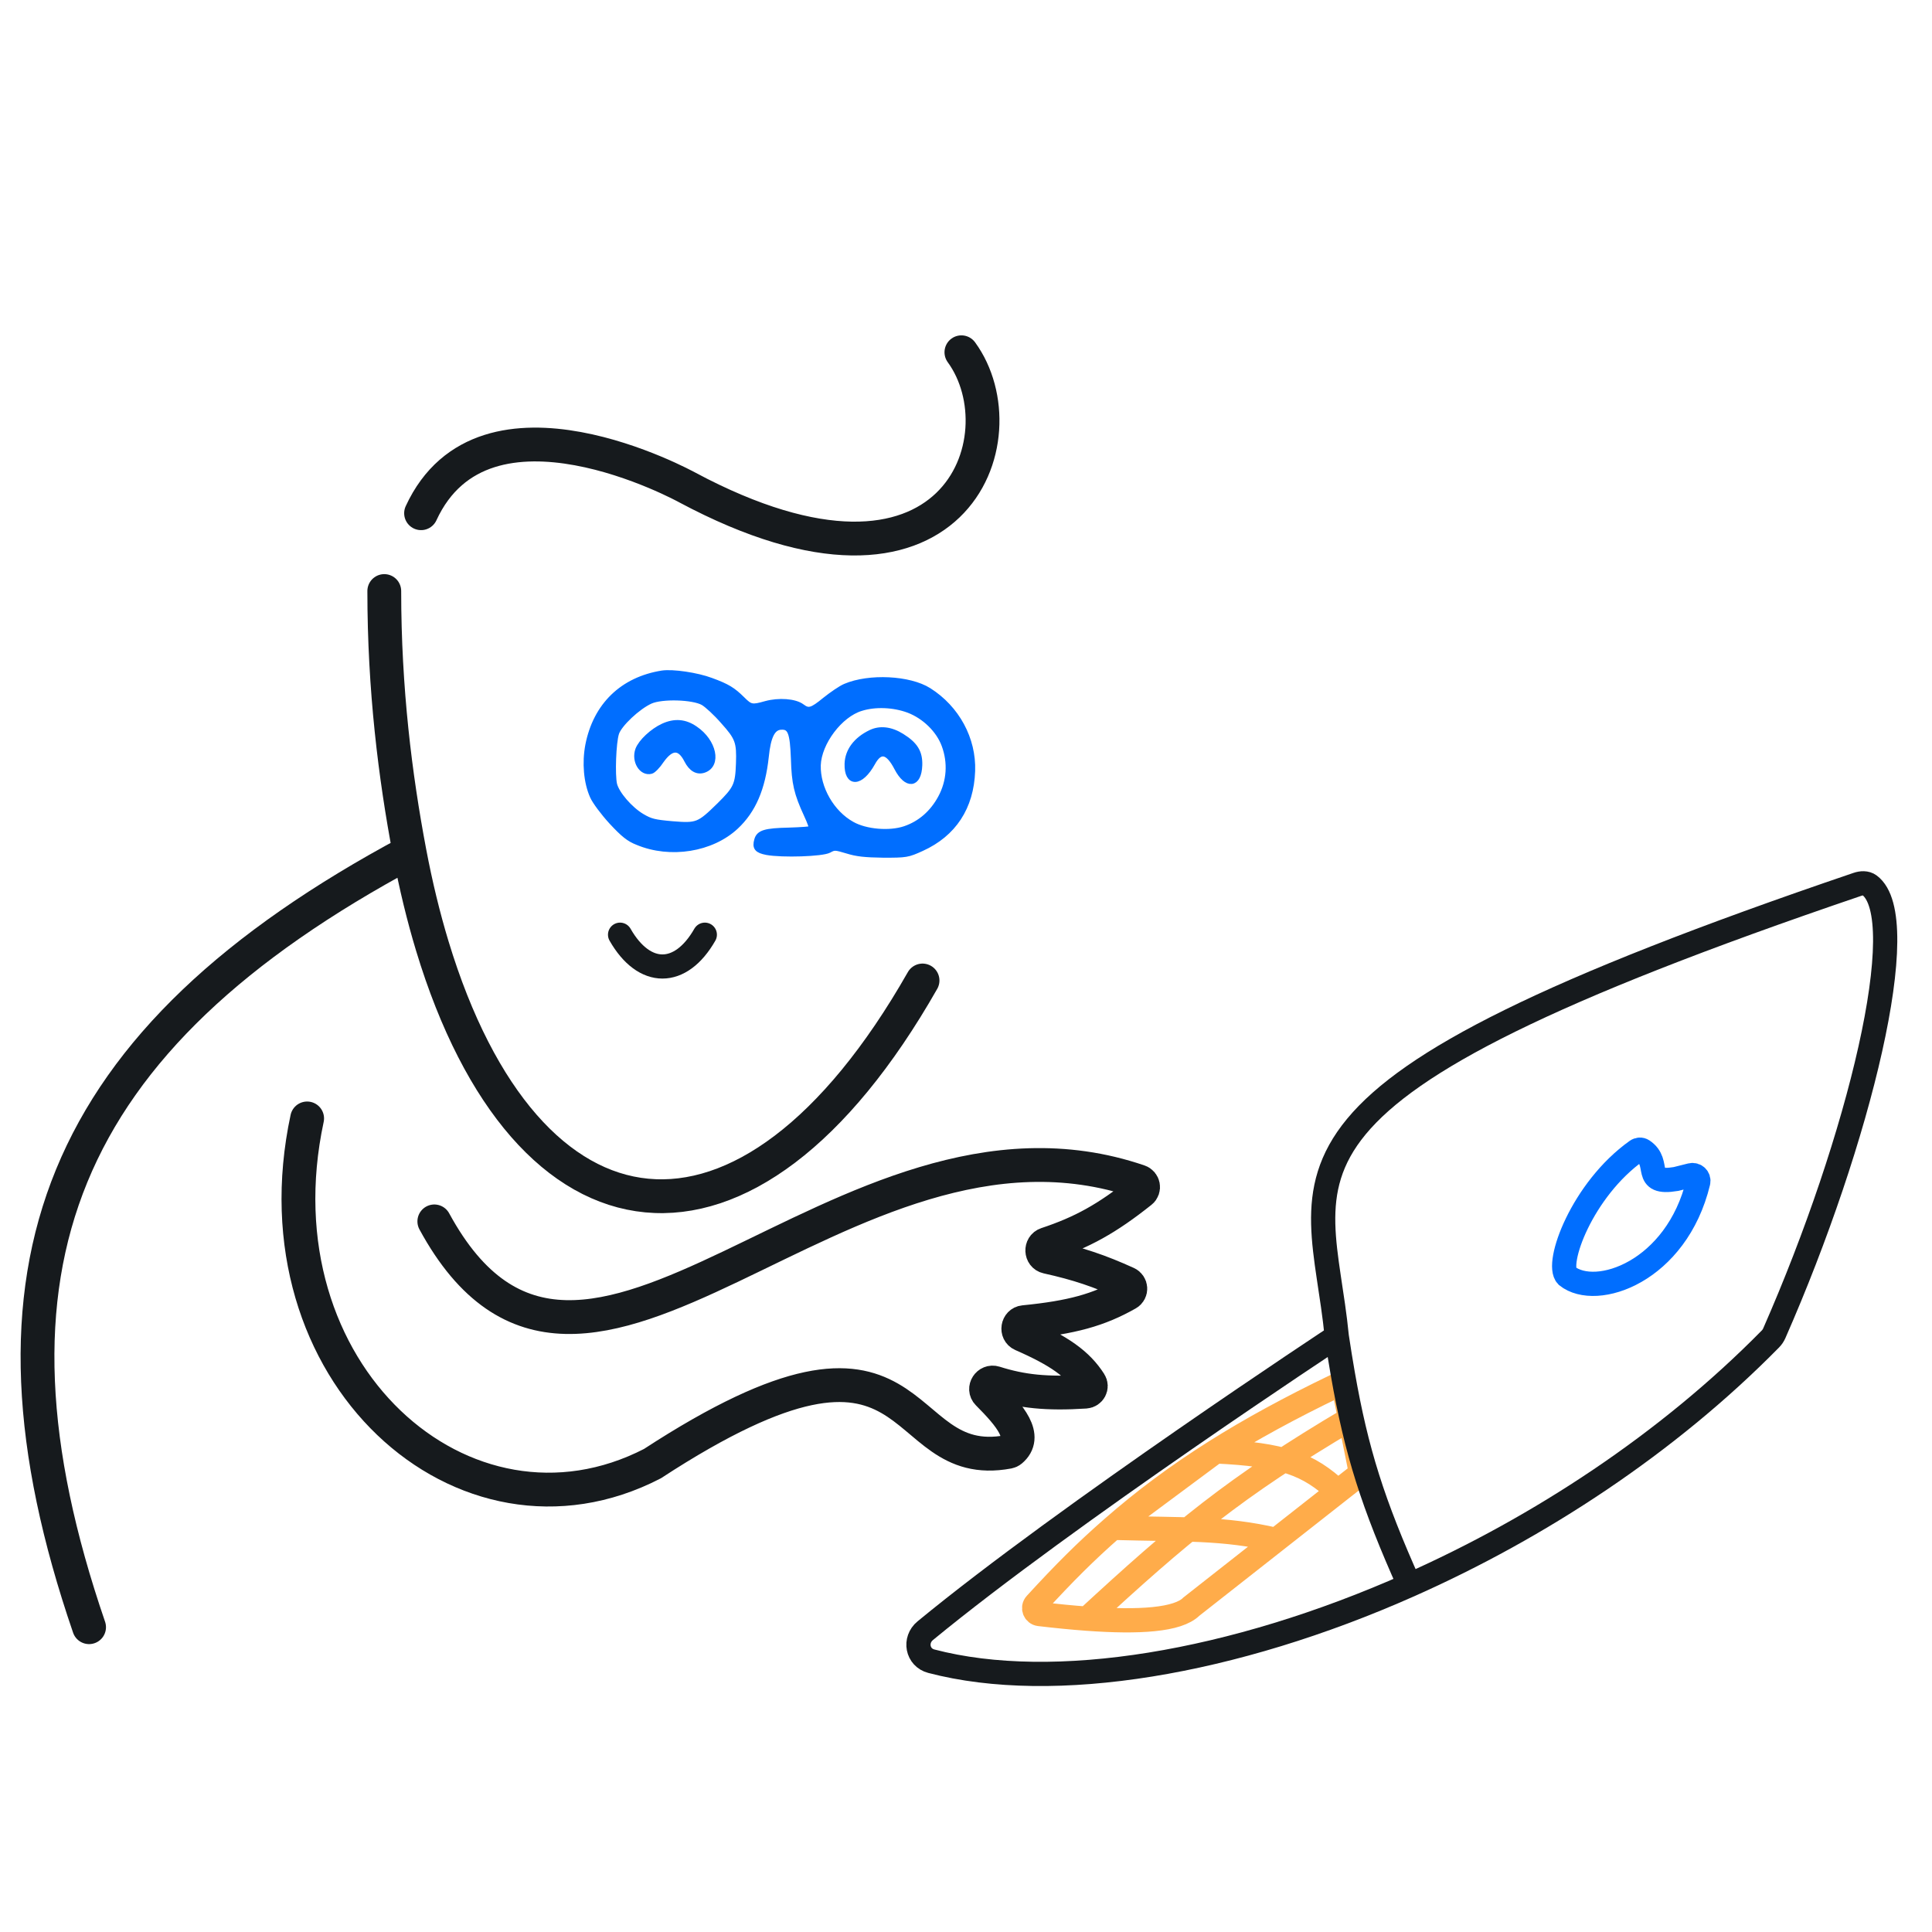 <svg width="330" height="330" viewBox="0 0 330 330" fill="none" xmlns="http://www.w3.org/2000/svg">
<path d="M71.922 87.663C82.751 64.15 117.334 83.235 117.367 83.253C117.368 83.254 117.367 83.254 117.368 83.254C163.113 107.686 174.759 74.625 164.215 60.17" stroke="#161A1D" stroke-width="5.775" stroke-linecap="round"/>
<path d="M65.638 100.953C65.638 117.719 67.51 132.655 69.944 145.515M157.576 167.475C127.526 220.275 89.909 214.588 73.843 161.593C72.343 156.643 71.035 151.28 69.944 145.515M69.944 145.515C10.043 177.586 -5.761 216.797 15.215 277.938" stroke="#161A1D" stroke-width="5.775" stroke-linecap="round"/>
<path d="M113.117 115.029C106.347 116.106 101.793 120.512 100.472 127.296C99.908 130.298 100.187 133.592 101.252 135.993C101.648 136.894 103.059 138.782 104.483 140.342C106.509 142.515 107.435 143.27 108.925 143.847C114.492 146.176 121.526 145.042 125.667 141.181C128.621 138.427 130.229 134.674 130.812 129.275C131.165 125.741 131.941 124.225 133.388 124.144C135.034 124.037 135.425 125.069 135.594 129.639C135.712 133.781 136.111 135.503 137.791 139.141C138.371 140.376 138.76 141.474 138.658 141.569C138.556 141.664 136.811 141.8 134.773 141.86C130.698 141.947 129.668 142.273 129.331 143.476C128.957 144.777 129.336 145.217 130.967 145.536C133.61 146.023 140.448 145.802 141.586 145.185C142.524 144.659 142.687 144.698 144.702 145.294C146.358 145.811 147.733 145.958 150.884 146.002C154.758 146.006 155.022 145.982 157.425 144.884C162.864 142.414 165.846 137.888 166.062 131.689C166.253 126.244 163.415 120.989 158.627 117.965C155.318 115.879 148.466 115.541 144.4 117.271C143.667 117.574 142.119 118.636 140.937 119.58C138.671 121.439 138.108 121.583 136.956 120.722C135.772 119.827 133.021 119.632 130.799 120.244C128.444 120.917 128.151 120.841 126.755 119.446C125.167 117.88 124.236 117.289 121.447 116.272C119.049 115.368 114.899 114.763 113.117 115.029ZM120.103 119.969C120.779 120.354 122.338 121.788 123.569 123.21C126.067 125.99 126.336 126.722 126.208 130.395C126.079 134.102 125.761 134.747 122.904 137.57C119.402 140.995 119.102 141.116 114.812 140.769C111.768 140.498 111.116 140.344 109.636 139.471C107.577 138.25 105.305 135.609 104.902 133.986C104.531 132.364 104.724 126.854 105.24 125.23C105.721 123.703 108.912 120.695 111.081 119.72C113.049 118.836 118.331 118.988 120.103 119.969ZM155.196 121.26C157.95 122.309 160.364 124.659 161.324 127.254C162.435 130.248 162.224 133.459 160.714 136.264C159.309 138.875 157.209 140.706 154.584 141.599C151.958 142.493 147.865 142.153 145.515 140.823C142.035 138.895 139.59 134.639 139.694 130.702C139.829 126.832 143.445 122.032 147.063 120.944C149.52 120.175 152.667 120.318 155.196 121.26Z" fill="#006EFF"/>
<path d="M113.117 115.029C106.347 116.106 101.793 120.512 100.472 127.296C99.908 130.298 100.187 133.592 101.252 135.993C101.648 136.894 103.059 138.782 104.483 140.342C106.509 142.515 107.435 143.27 108.925 143.847C114.492 146.176 121.526 145.042 125.667 141.181C128.621 138.427 130.229 134.674 130.812 129.275C131.165 125.741 131.941 124.225 133.388 124.144C135.034 124.037 135.425 125.069 135.594 129.639C135.712 133.781 136.111 135.503 137.791 139.141C138.371 140.376 138.76 141.474 138.658 141.569C138.556 141.664 136.811 141.8 134.773 141.86C130.698 141.947 129.668 142.273 129.331 143.476C128.957 144.777 129.336 145.217 130.967 145.536C133.61 146.023 140.448 145.802 141.586 145.185C142.524 144.659 142.687 144.698 144.702 145.294C146.358 145.811 147.733 145.958 150.884 146.002C154.758 146.006 155.022 145.982 157.425 144.884C162.864 142.414 165.846 137.888 166.062 131.689C166.253 126.244 163.415 120.989 158.627 117.965C155.318 115.879 148.466 115.541 144.4 117.271C143.667 117.574 142.119 118.636 140.937 119.58C138.671 121.439 138.108 121.583 136.956 120.722C135.772 119.827 133.021 119.632 130.799 120.244C128.444 120.917 128.151 120.841 126.755 119.446C125.167 117.88 124.236 117.289 121.447 116.272C119.049 115.368 114.899 114.763 113.117 115.029ZM120.103 119.969C120.779 120.354 122.338 121.788 123.569 123.21C126.067 125.99 126.336 126.722 126.208 130.395C126.079 134.102 125.761 134.747 122.904 137.57C119.402 140.995 119.102 141.116 114.812 140.769C111.768 140.498 111.116 140.344 109.636 139.471C107.577 138.25 105.305 135.609 104.902 133.986C104.531 132.364 104.724 126.854 105.24 125.23C105.721 123.703 108.912 120.695 111.081 119.72C113.049 118.836 118.331 118.988 120.103 119.969ZM155.196 121.26C157.95 122.309 160.364 124.659 161.324 127.254C162.435 130.248 162.224 133.459 160.714 136.264C159.309 138.875 157.209 140.706 154.584 141.599C151.958 142.493 147.865 142.153 145.515 140.823C142.035 138.895 139.59 134.639 139.694 130.702C139.829 126.832 143.445 122.032 147.063 120.944C149.52 120.175 152.667 120.318 155.196 121.26Z" stroke="#006EFF"/>
<path d="M113.293 124.064C111.491 124.888 109.522 126.724 109.016 128.053C108.326 129.966 109.63 132.113 111.221 131.676C111.553 131.589 112.336 130.796 112.925 129.897C114.652 127.461 116.132 127.415 117.36 129.855C118.098 131.293 119.095 131.886 120.225 131.498C122.751 130.634 121.905 126.664 118.729 124.517C116.998 123.307 115.229 123.18 113.293 124.064Z" fill="#006EFF"/>
<path d="M113.293 124.064C111.491 124.888 109.522 126.724 109.016 128.053C108.326 129.966 109.63 132.113 111.221 131.676C111.553 131.589 112.336 130.796 112.925 129.897C114.652 127.461 116.132 127.415 117.36 129.855C118.098 131.293 119.095 131.886 120.225 131.498C122.751 130.634 121.905 126.664 118.729 124.517C116.998 123.307 115.229 123.18 113.293 124.064Z" stroke="#006EFF"/>
<path d="M148.72 125.171C146.248 126.366 144.836 128.254 144.759 130.451C144.668 133.995 147.003 133.912 149 130.304C150.299 127.919 151.701 128.198 153.239 131.174C154.901 134.352 156.914 134.094 157.032 130.716C157.108 128.518 156.3 127.209 154.018 125.783C152.122 124.6 150.29 124.405 148.72 125.171Z" fill="#006EFF"/>
<path d="M148.72 125.171C146.248 126.366 144.836 128.254 144.759 130.451C144.668 133.995 147.003 133.912 149 130.304C150.299 127.919 151.701 128.198 153.239 131.174C154.901 134.352 156.914 134.094 157.032 130.716C157.108 128.518 156.3 127.209 154.018 125.783C152.122 124.6 150.29 124.405 148.72 125.171Z" stroke="#006EFF"/>
<path d="M105.91 159.653C110.048 166.895 116.255 166.895 120.393 159.653" stroke="#161A1D" stroke-width="4.125" stroke-linecap="round"/>
<path d="M74.186 208.623C99.766 255.69 143.562 184.357 194.563 201.802C195.315 202.059 195.498 203.044 194.876 203.539C189.07 208.162 184.831 210.501 178.77 212.513C177.732 212.858 177.803 214.44 178.871 214.676C184.15 215.843 187.802 217.082 192.476 219.205C193.221 219.544 193.28 220.57 192.568 220.974C187.667 223.759 183.055 225.033 174.901 225.836C173.807 225.943 173.563 227.505 174.57 227.947C180.985 230.76 184.078 232.965 186.171 236.236C186.57 236.86 186.13 237.655 185.39 237.703C178.775 238.125 174.577 237.684 169.88 236.198C168.811 235.86 167.941 237.2 168.731 237.996C172.581 241.876 175.557 245.382 172.657 247.788C172.538 247.886 172.38 247.954 172.228 247.983C151.833 251.817 158.834 219.089 111.43 250.005C79.359 266.558 43.15 234.487 52.461 191.036" stroke="#161A1D" stroke-width="5.775" stroke-linecap="round"/>
<path d="M190.054 260.966C185.419 265.022 181.738 268.709 176.911 273.978C176.346 274.595 176.714 275.592 177.545 275.69C180.418 276.028 183.145 276.299 185.683 276.484M190.054 260.966C202.047 261.297 208.988 260.928 217.987 263.035M190.054 260.966C195.373 256.311 201.073 252.047 207.641 247.911M190.054 260.966L207.641 247.911M217.987 263.035L203.503 274.415C201.202 276.717 194.616 277.134 185.683 276.484M217.987 263.035L228.52 254.759M207.641 247.911C213.637 244.136 220.355 240.469 228.169 236.71C228.776 236.418 229.495 236.777 229.627 237.438L230.608 242.344M207.641 247.911C219.124 248.438 223.501 250.063 228.52 254.759M228.52 254.759L231.971 252.048C232.277 251.807 232.422 251.414 232.346 251.031L230.608 242.344M185.683 276.484C201.523 261.859 210.868 254.01 230.608 242.344" stroke="#FFAC4A" stroke-width="4.138" stroke-linecap="round"/>
<path d="M279.563 196.553C270.219 203.201 265.612 215.9 267.645 217.934C272.65 221.937 286.37 217.225 290.068 201.925C290.245 201.192 289.572 200.555 288.841 200.737L286.267 201.381C280.35 202.367 283.834 198.653 280.588 196.511C280.276 196.305 279.867 196.336 279.563 196.553Z" stroke="#006EFF" stroke-width="4.138" stroke-linecap="round"/>
<path d="M228.331 228.279C228.331 228.279 182.342 258.539 158.04 278.534C156.116 280.117 156.667 283.115 159.077 283.746C180.05 289.238 210.651 284.118 240.745 270.751M228.331 228.279C225.506 199.302 210.475 187.355 317.254 151.056C317.935 150.824 318.737 150.77 319.315 151.198C326.869 156.791 317.567 194.725 303.059 227.735C302.9 228.096 302.678 228.424 302.401 228.705C284.829 246.569 262.925 260.9 240.745 270.751M228.331 228.279C228.671 230.537 229.013 232.659 229.365 234.678C231.69 247.984 234.508 256.84 240.745 270.751" stroke="#161A1D" stroke-width="4.138" stroke-linecap="round"/>
</svg>
